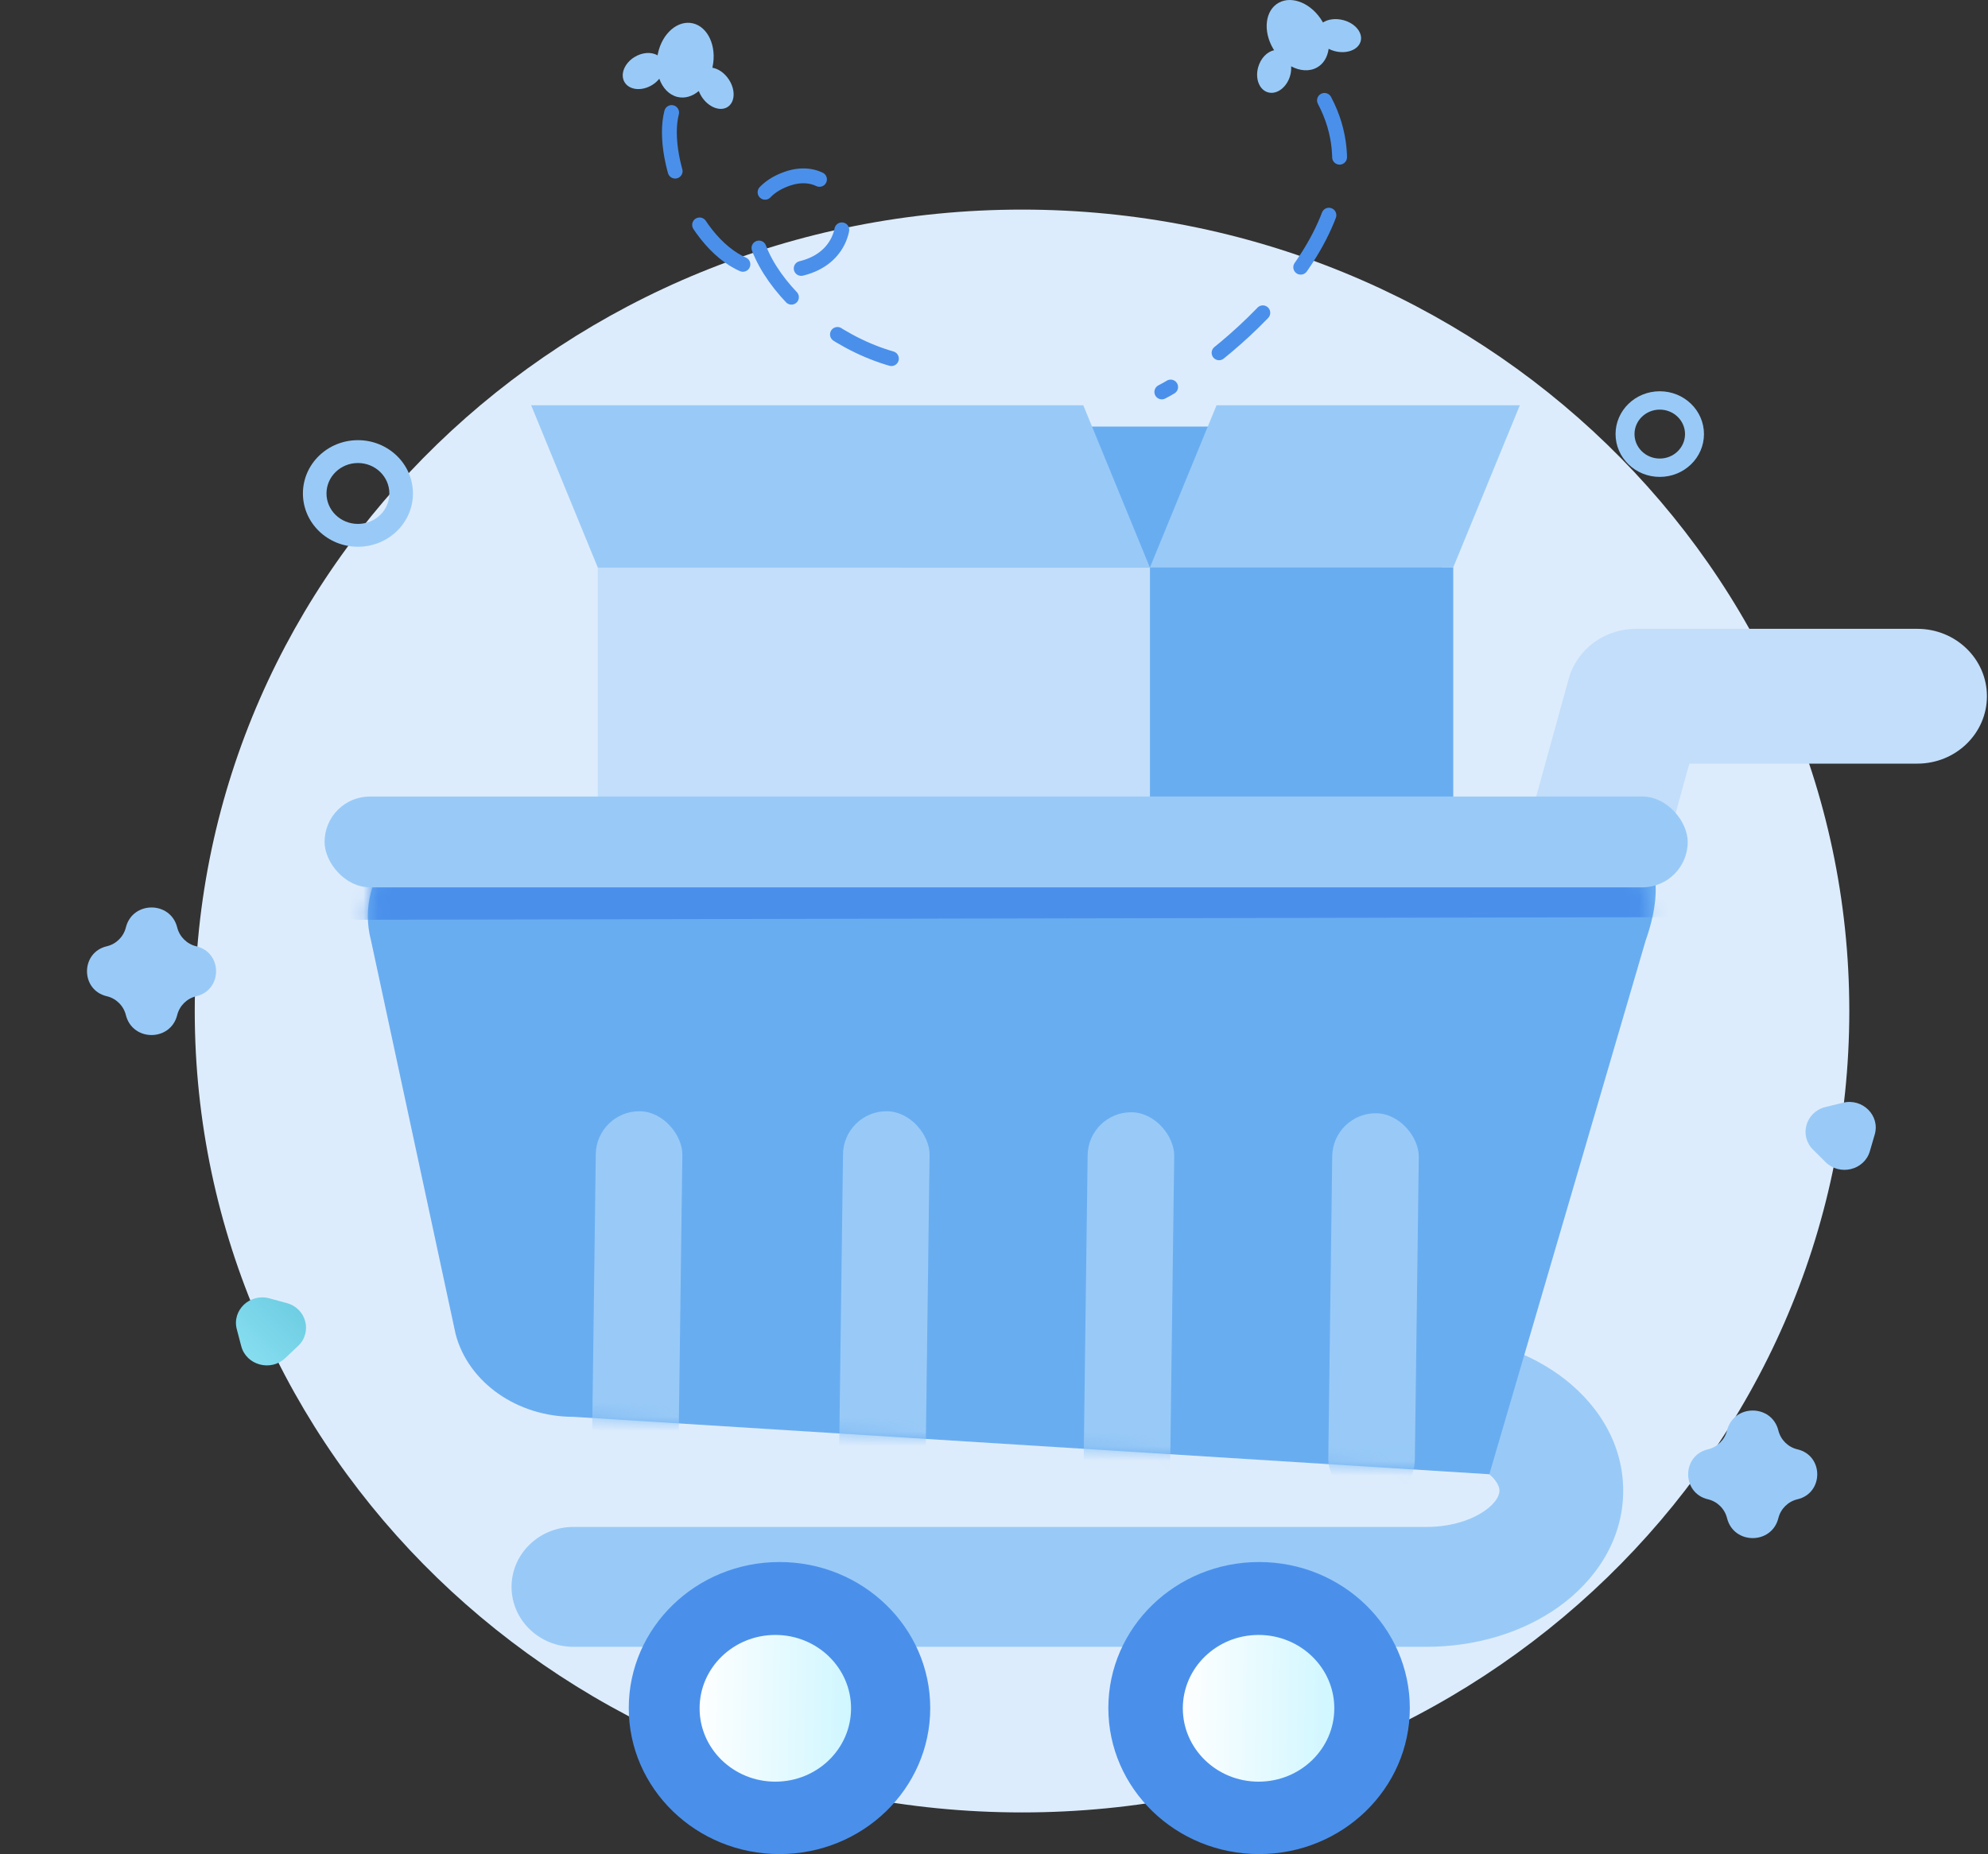 <svg width="134" height="125" viewBox="0 0 134 125" fill="none" xmlns="http://www.w3.org/2000/svg">
<rect x="0" y="0" width="134" height="125" fill="#333333" stroke="none"/>
<path d="M68.889 122.192C99.686 122.192 124.651 98.002 124.651 68.162C124.651 38.322 99.686 14.131 68.889 14.131C38.092 14.131 13.127 38.322 13.127 68.162C13.127 98.002 38.092 122.192 68.889 122.192Z" fill="#DDECFC"/>
<path fill-rule="evenodd" clip-rule="evenodd" d="M67.779 94.025C67.779 91.793 69.647 89.984 71.95 89.984H96.148C99.454 89.984 102.615 90.932 105.048 92.665C107.481 94.398 109.411 97.122 109.411 100.503C109.411 103.884 107.481 106.609 105.05 108.343C102.616 110.077 99.456 111.027 96.148 111.027H38.651C36.348 111.027 34.48 109.218 34.48 106.986C34.48 104.754 36.348 102.945 38.651 102.945H96.148C97.863 102.945 99.249 102.444 100.106 101.833C100.965 101.22 101.07 100.704 101.07 100.503C101.07 100.303 100.966 99.788 100.108 99.177C99.251 98.567 97.865 98.066 96.148 98.066L71.706 97.272C69.403 97.272 67.779 96.257 67.779 94.025Z" fill="#99CAF7"/>
<path fill-rule="evenodd" clip-rule="evenodd" d="M105.737 45.764C106.286 43.777 108.144 42.395 110.268 42.395H129.238C131.828 42.395 133.928 44.429 133.928 46.939C133.928 49.449 131.828 51.483 129.238 51.483H113.868L108.396 71.301C107.726 73.726 105.155 75.166 102.653 74.517C100.151 73.868 98.665 71.377 99.334 68.952L105.737 45.764Z" fill="#C3DEFA"/>
<path d="M101.685 28.757H44.784L40.295 38.264H97.192L101.685 28.757Z" fill="#69ADF1"/>
<path d="M73.018 27.321H35.801L40.294 38.264H77.507L73.018 27.321Z" fill="#99CAF7"/>
<path d="M102.445 27.321H82.001L77.508 38.264H97.952L102.445 27.321Z" fill="#99CAF7"/>
<path d="M97.955 38.264H60.738V74.325H97.955V38.264Z" fill="#69ADF1"/>
<path d="M77.512 38.264H40.295V74.325H77.512V38.264Z" fill="#C3DEFA"/>
<path d="M52.541 125C58.153 125 62.702 120.592 62.702 115.155C62.702 109.718 58.153 105.31 52.541 105.31C46.93 105.31 42.381 109.718 42.381 115.155C42.381 120.592 46.93 125 52.541 125Z" fill="#4A90EB"/>
<path d="M102.966 54.581H32.947C27.698 54.581 23.821 58.895 25.008 63.407L30.712 89.95C31.571 93.209 34.861 95.521 38.651 95.521L100.389 99.392L110.921 63.419C113.516 56.055 108.227 54.581 102.966 54.581Z" fill="#69ADF1"/>
<path d="M52.261 120.118C55.08 120.118 57.365 117.904 57.365 115.172C57.365 112.44 55.08 110.226 52.261 110.226C49.442 110.226 47.156 112.44 47.156 115.172C47.156 117.904 49.442 120.118 52.261 120.118Z" fill="url(#paint0_linear_385_2453)"/>
<mask id="mask0_385_2453" style="mask-type:alpha" maskUnits="userSpaceOnUse" x="24" y="54" width="88" height="46">
<path d="M32.946 55.081H102.966C107.979 55.081 111.514 59.154 110.44 63.28L100.021 98.867L38.683 95.022L38.667 95.02H38.651C35.162 95.02 32.179 92.962 31.276 90.102L31.196 89.822L25.497 63.303L25.494 63.291L25.491 63.28L25.403 62.895C24.63 58.911 28.097 55.081 32.946 55.081Z" fill="#99CAF7" stroke="#99CAF7"/>
</mask>
<g mask="url(#mask0_385_2453)">
<rect width="5.834" height="26.241" rx="2.917" transform="matrix(1 0.008 -0.013 1 73.35 74.965)" fill="#99CAF7"/>
<rect width="5.653" height="102.719" rx="2.826" transform="matrix(0.007 1 -1 0.002 124.115 56.16)" fill="#4A90EB"/>
<rect width="5.834" height="26.241" rx="2.917" transform="matrix(1 0.008 -0.013 1 89.836 75.033)" fill="#99CAF7"/>
<rect width="5.834" height="26.241" rx="2.917" transform="matrix(1 0.008 -0.013 1 56.861 74.897)" fill="#99CAF7"/>
<rect width="5.834" height="26.241" rx="2.917" transform="matrix(1 0.008 -0.013 1 40.197 74.897)" fill="#99CAF7"/>
</g>
<path d="M86.192 0.185C87.109 -0.321 88.427 0.246 89.138 1.453C89.15 1.474 89.16 1.496 89.172 1.517C89.513 1.293 90.025 1.219 90.546 1.357C91.353 1.571 91.876 2.212 91.713 2.789C91.55 3.365 90.764 3.659 89.957 3.445C89.814 3.407 89.679 3.355 89.556 3.292C89.483 3.842 89.215 4.305 88.765 4.554C88.252 4.837 87.615 4.783 87.028 4.471C87.042 4.671 87.022 4.884 86.962 5.099C86.741 5.881 86.079 6.388 85.484 6.23C84.889 6.072 84.586 5.311 84.807 4.529C84.978 3.92 85.417 3.479 85.884 3.387C85.862 3.354 85.84 3.321 85.819 3.287C85.109 2.08 85.276 0.691 86.192 0.185Z" fill="#99CAF7"/>
<path d="M46.709 1.575C47.727 1.818 48.319 3.125 48.032 4.496C48.027 4.52 48.019 4.543 48.014 4.566C48.417 4.631 48.845 4.921 49.137 5.373C49.59 6.075 49.544 6.901 49.035 7.218C48.526 7.534 47.748 7.222 47.295 6.52C47.215 6.395 47.151 6.266 47.101 6.137C46.677 6.494 46.168 6.656 45.667 6.537C45.098 6.401 44.663 5.932 44.439 5.306C44.315 5.463 44.157 5.607 43.967 5.725C43.277 6.155 42.447 6.083 42.114 5.566C41.78 5.049 42.069 4.282 42.758 3.852C43.295 3.518 43.917 3.487 44.324 3.734C44.33 3.695 44.336 3.655 44.344 3.616C44.631 2.246 45.69 1.332 46.709 1.575Z" fill="#99CAF7"/>
<path d="M8.484 62.528C8.932 60.732 11.497 60.732 11.944 62.528C12.101 63.157 12.598 63.649 13.229 63.797C15.01 64.214 15.01 66.748 13.229 67.165C12.598 67.313 12.101 67.805 11.944 68.434C11.497 70.23 8.932 70.23 8.484 68.434C8.328 67.805 7.831 67.313 7.199 67.165C5.419 66.748 5.419 64.214 7.199 63.797C7.831 63.649 8.328 63.157 8.484 62.528Z" fill="#99CAF7"/>
<path d="M116.41 96.444C116.858 94.648 119.422 94.648 119.87 96.444C120.027 97.073 120.523 97.565 121.155 97.713C122.936 98.13 122.936 100.664 121.155 101.081C120.523 101.229 120.027 101.721 119.87 102.35C119.422 104.146 116.858 104.146 116.41 102.35C116.253 101.721 115.757 101.229 115.125 101.081C113.344 100.664 113.344 98.13 115.125 97.713C115.757 97.565 116.253 97.073 116.41 96.444Z" fill="#99CAF7"/>
<path fill-rule="evenodd" clip-rule="evenodd" d="M24.126 35.322C25.297 35.322 26.245 34.403 26.245 33.269C26.245 32.135 25.297 31.216 24.126 31.216C22.956 31.216 22.007 32.135 22.007 33.269C22.007 34.403 22.956 35.322 24.126 35.322ZM24.126 36.862C26.174 36.862 27.835 35.254 27.835 33.269C27.835 31.285 26.174 29.676 24.126 29.676C22.078 29.676 20.418 31.285 20.418 33.269C20.418 35.254 22.078 36.862 24.126 36.862Z" fill="#99CAF7"/>
<path d="M15.961 89.617C15.622 88.332 16.846 87.175 18.163 87.534L19.33 87.852C20.648 88.211 21.072 89.818 20.092 90.744L19.226 91.564C18.246 92.49 16.598 92.04 16.26 90.755L15.961 89.617Z" fill="url(#paint1_linear_385_2453)"/>
<path d="M124.216 74.347C125.543 74.02 126.738 75.21 126.365 76.487L126.036 77.616C125.664 78.892 124.006 79.298 123.051 78.348L122.206 77.507C121.251 76.556 121.715 74.961 123.041 74.635L124.216 74.347Z" fill="#99CAF7"/>
<path fill-rule="evenodd" clip-rule="evenodd" d="M111.876 30.915C112.816 30.915 113.578 30.177 113.578 29.265C113.578 28.355 112.816 27.616 111.876 27.616C110.935 27.616 110.173 28.355 110.173 29.265C110.173 30.177 110.935 30.915 111.876 30.915ZM111.876 32.152C113.521 32.152 114.855 30.86 114.855 29.265C114.855 27.671 113.521 26.379 111.876 26.379C110.23 26.379 108.896 27.671 108.896 29.265C108.896 30.86 110.23 32.152 111.876 32.152Z" fill="#99CAF7"/>
<rect x="21.877" y="53.7" width="91.882" height="6.124" rx="3.062" fill="#99CAF7"/>
<path d="M45.271 7.586C44.434 10.83 47.145 17.645 51.329 18.185C59.07 19.185 57.648 10.413 53.03 12.061C47.534 14.024 53.034 22.417 60.565 24.309" stroke="#4A90EB" stroke-linecap="round" stroke-linejoin="round" stroke-dasharray="4 4"/>
<path d="M89.275 6.768C93.876 15.444 81.686 24.708 78.311 26.424" stroke="#4A90EB" stroke-linecap="round" stroke-linejoin="round" stroke-dasharray="4 4"/>
<path d="M84.868 125C90.479 125 95.028 120.592 95.028 115.155C95.028 109.718 90.479 105.31 84.868 105.31C79.256 105.31 74.707 109.718 74.707 115.155C74.707 120.592 79.256 125 84.868 125Z" fill="#4A90EB"/>
<path d="M84.833 120.118C87.652 120.118 89.938 117.904 89.938 115.172C89.938 112.44 87.652 110.226 84.833 110.226C82.014 110.226 79.728 112.44 79.728 115.172C79.728 117.904 82.014 120.118 84.833 120.118Z" fill="url(#paint2_linear_385_2453)"/>
<defs>
<linearGradient id="paint0_linear_385_2453" x1="46.85" y1="117.644" x2="61.599" y2="117.885" gradientUnits="userSpaceOnUse">
<stop stop-color="white"/>
<stop offset="1" stop-color="#BCF3FF"/>
</linearGradient>
<linearGradient id="paint1_linear_385_2453" x1="13.52" y1="90.976" x2="19.502" y2="85.028" gradientUnits="userSpaceOnUse">
<stop stop-color="#90E3F5"/>
<stop offset="1" stop-color="#65C8DE"/>
</linearGradient>
<linearGradient id="paint2_linear_385_2453" x1="79.422" y1="117.644" x2="94.171" y2="117.885" gradientUnits="userSpaceOnUse">
<stop stop-color="white"/>
<stop offset="1" stop-color="#BCF3FF"/>
</linearGradient>
</defs>
</svg>
